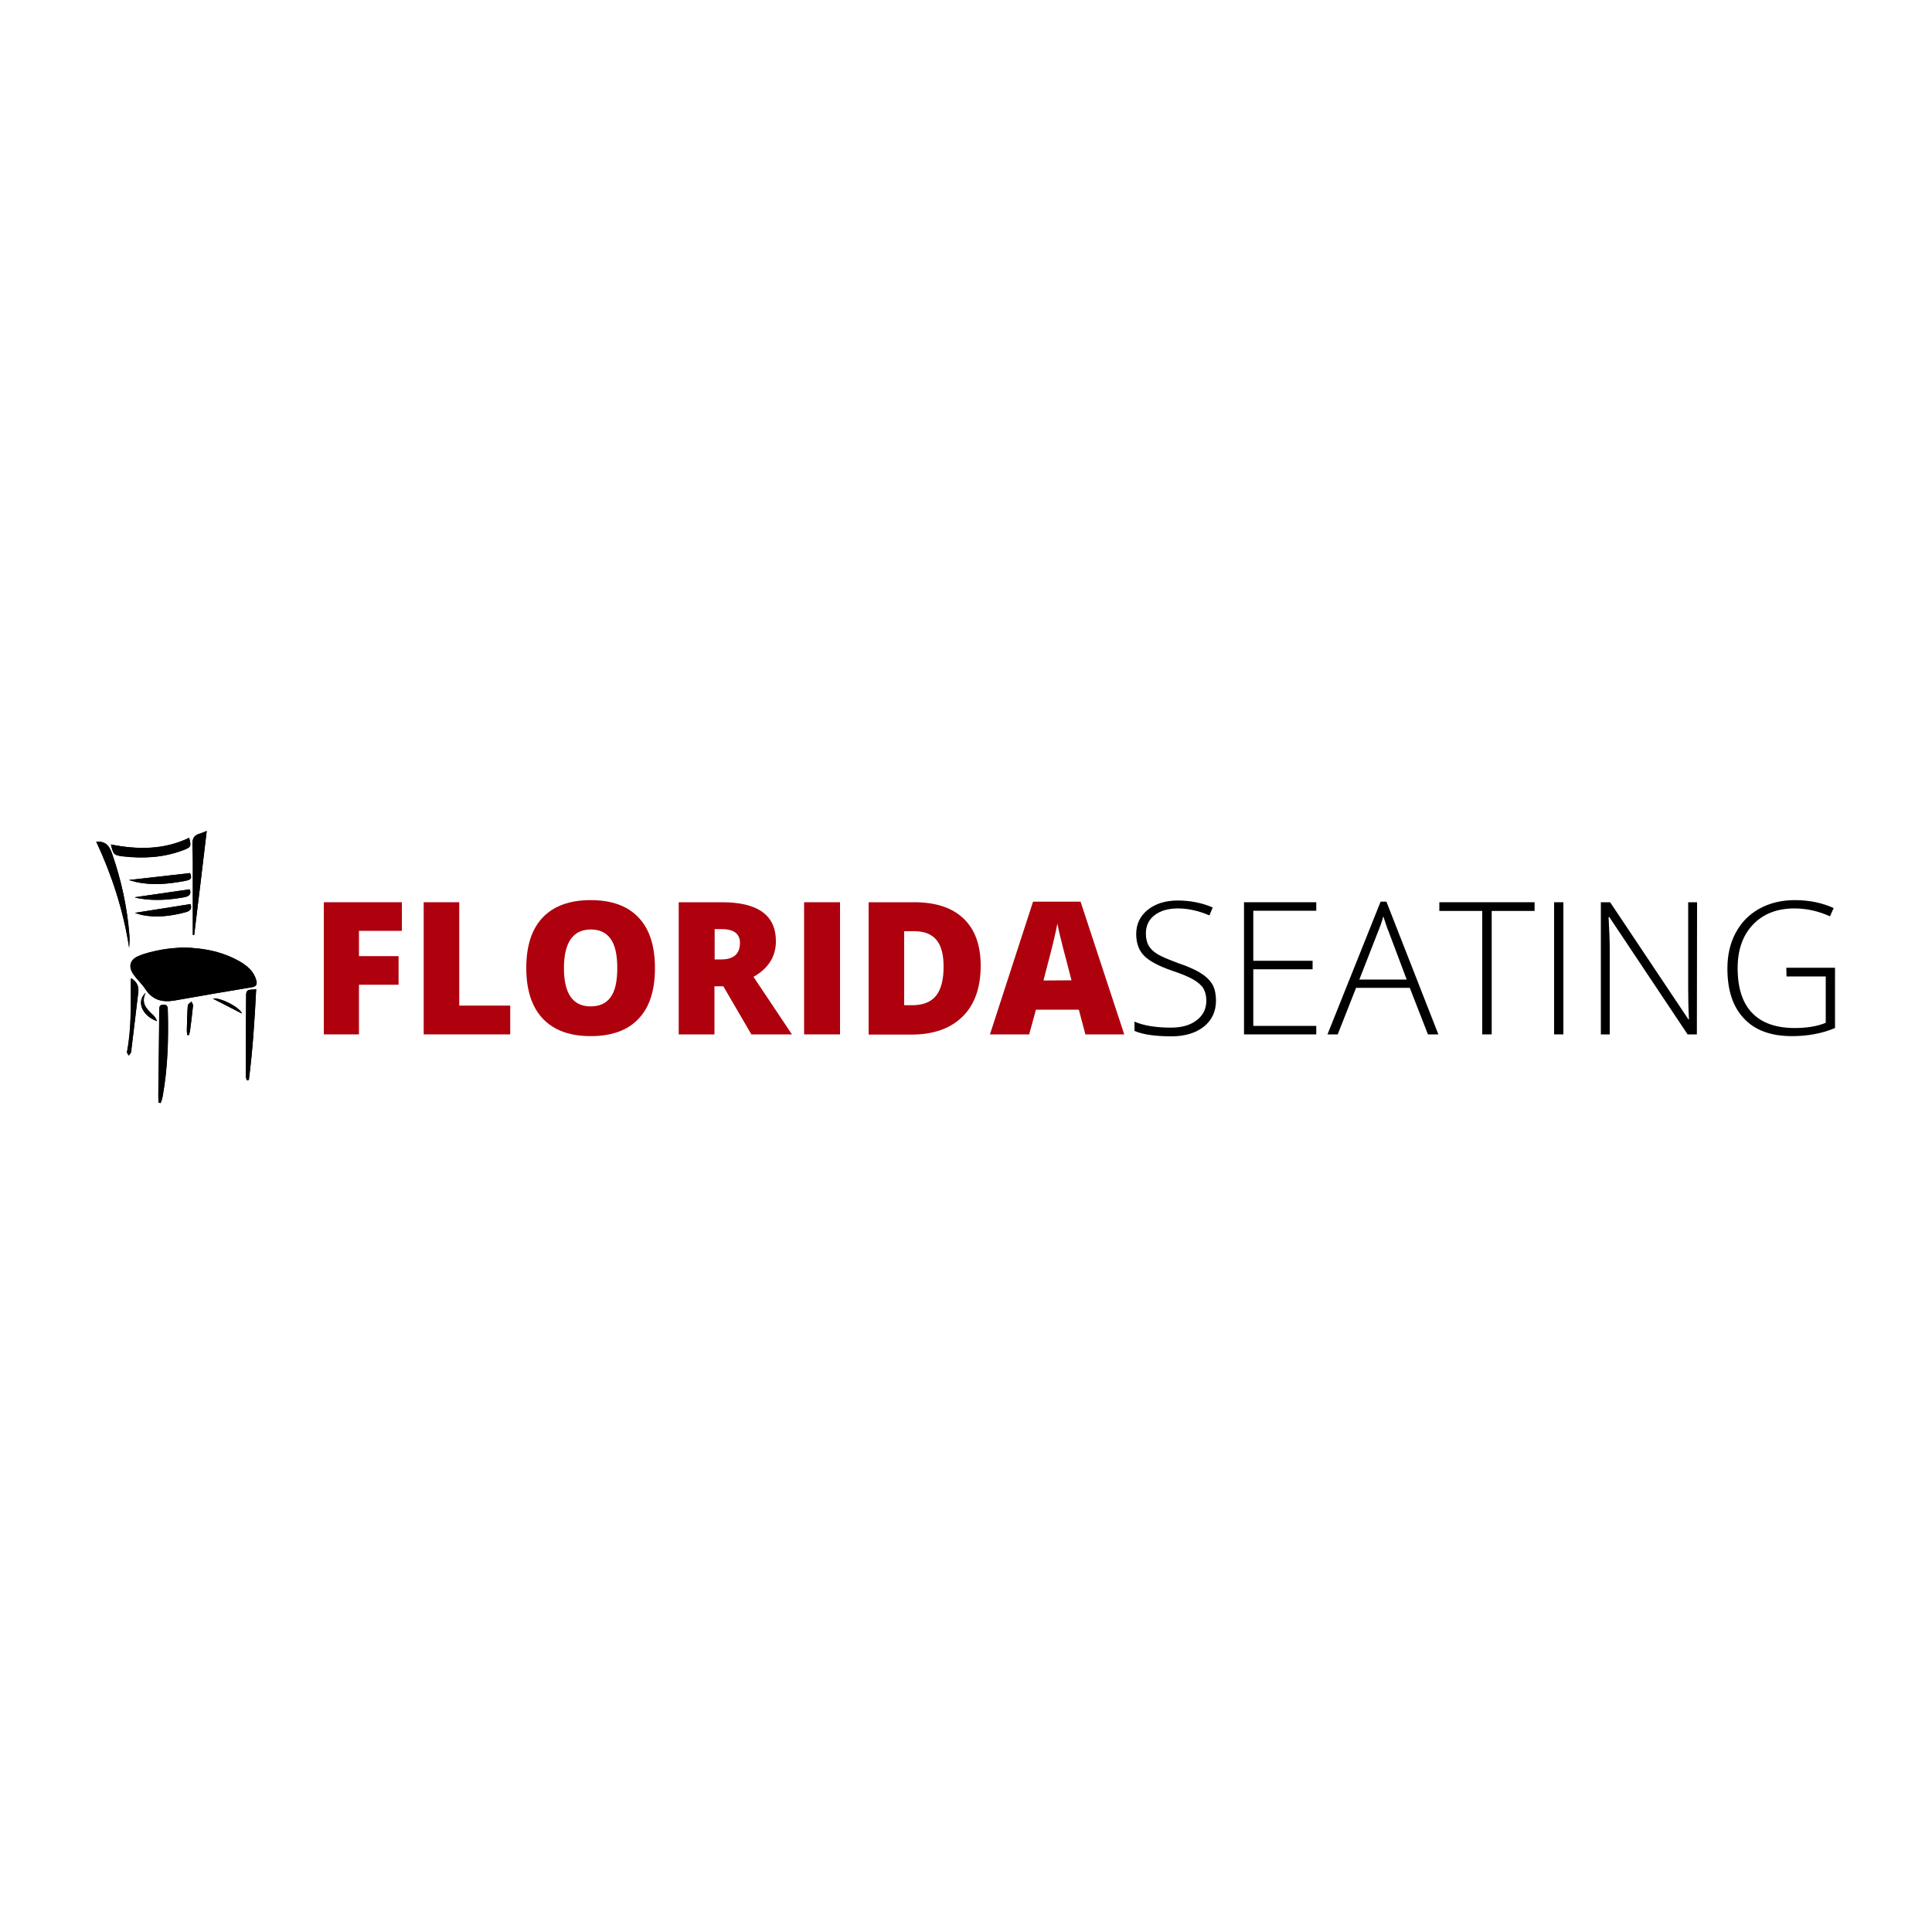 <?xml version="1.0" encoding="UTF-8" standalone="yes"?>
<svg version="1.2" baseProfile="tiny-ps" viewBox="0 0 1000 1000" xml:space="preserve" xmlns="http://www.w3.org/2000/svg">
  <title>bimi-svg-tiny-12-ps</title>
  <g>
    <g>
      <polygon fill="#AE000D" points="185.8,535.4 167.6,535.4 167.6,467 208,467 208,481.8 185.8,481.8 185.8,494.9 206.3,494.9 &#xA;&#x9;&#x9;&#x9;206.3,509.7 185.8,509.7 &#x9;&#x9;"/>
      <polygon fill="#AE000D" points="219.3,535.4 219.3,467 237.7,467 237.7,520.5 264.1,520.5 264.1,535.4 &#x9;&#x9;"/>
      <path fill="#AE000D" d="M291.9,501.1c0,13.2,4.6,19.8,13.8,19.8c4.7,0,8.1-1.6,10.4-4.8s3.4-8.2,3.4-15s-1.1-11.9-3.4-15.1&#xA;&#x9;&#x9;&#x9;c-2.3-3.3-5.7-4.9-10.3-4.9C296.6,481.1,291.9,487.8,291.9,501.1 M339,501.1c0,11.5-2.8,20.3-8.5,26.2c-5.6,6-13.9,9-24.8,9&#xA;&#x9;&#x9;&#x9;c-10.7,0-19-3-24.7-9s-8.6-14.8-8.6-26.3c0-11.4,2.8-20.1,8.5-26.1s14-9,24.8-9c10.9,0,19.1,3,24.7,8.9&#xA;&#x9;&#x9;&#x9;C336.2,480.8,339,489.6,339,501.1"/>
      <path fill="#AE000D" d="M369.8,496.6h3.5c6.5,0,9.7-2.9,9.7-8.6c0-4.7-3.2-7.1-9.5-7.1h-3.6v15.7H369.8z M369.8,510.5v24.9h-18.5&#xA;&#x9;&#x9;&#x9;V467h22.4c18.6,0,27.9,6.7,27.9,20.2c0,7.9-3.9,14.1-11.6,18.4l19.9,29.8h-21l-14.5-24.9L369.8,510.5L369.8,510.5z"/>
      <path fill="#AE000D" d="M488.4,500.4c0-6.3-1.2-10.9-3.7-13.9s-6.3-4.5-11.3-4.5H468v38.3h4.1c5.6,0,9.7-1.6,12.4-4.9&#xA;&#x9;&#x9;&#x9;C487.1,512.1,488.4,507.1,488.4,500.4 M507.6,499.8c0,11.4-3.1,20.2-9.4,26.4s-15.1,9.3-26.5,9.3h-22.1V467h23.7&#xA;&#x9;&#x9;&#x9;c11,0,19.5,2.8,25.4,8.4S507.6,489.2,507.6,499.8"/>
      <path fill="#AE000D" d="M554.6,507.4l-2.9-11.2c-0.7-2.5-1.5-5.7-2.5-9.7s-1.6-6.8-1.9-8.5c-0.3,1.6-0.8,4.2-1.7,7.9&#xA;&#x9;&#x9;&#x9;c-0.8,3.6-2.7,10.8-5.5,21.6L554.6,507.4L554.6,507.4z M561.8,535.4l-3.4-12.8h-22.2l-3.5,12.8h-20.3l22.3-68.7h24.6l22.6,68.7&#xA;&#x9;&#x9;&#x9;H561.8z"/>
      <rect x="416.2" y="467" fill="#AE000D" width="18.6" height="68.4"/>
    </g>
    <g>
      <path d="M82,570.7c0.4,0.1,0.8,0.1,1.1,0.2c0.3-1.1,0.8-2.2,1-3.3c2.7-14.9,3.1-29.9,2.7-45c0-1.7-0.3-2.7-2.4-2.6&#xA;&#x9;&#x9;&#x9;c-2,0.1-1.9,1.2-2,2.6c-0.1,14.8-0.3,29.7-0.5,44.5C82,568.4,82,569.5,82,570.7"/>
      <path d="M49.8,435.6c8.3,17.7,14.1,35.9,17,55c0.1-2.3,0.3-4.5,0.1-6.7c-1.1-14.5-4.2-28.7-9.1-42.4&#xA;&#x9;&#x9;&#x9;C56.4,437.5,54.4,435.4,49.8,435.6"/>
      <path d="M68,506.4c-0.2,0.2-0.3,0.3-0.3,0.4c-0.1,12.6,0.4,25.1-2,37.6c-0.1,0.6,0.6,1.3,0.9,1.9c0.4-0.6,1.1-1.2,1.2-1.9&#xA;&#x9;&#x9;&#x9;c1.3-10.2,2.5-20.4,3.7-30.7C72,510.6,70.9,508.2,68,506.4"/>
      <path d="M75.4,513.9c-5,4.4-1.9,11.9,5.9,14.7c-0.5-1.2-1.1-2.3-2-3.1C76.1,522.4,72.7,519.4,75.4,513.9"/>
      <path d="M82,570.7c0-1.2,0-2.3,0-3.5c0.2-14.8,0.3-29.7,0.5-44.5c0-1.5,0-2.5,2-2.6c2.1-0.1,2.3,0.9,2.4,2.6&#xA;&#x9;&#x9;&#x9;c0.4,15.1,0,30.1-2.7,45c-0.2,1.1-0.6,2.2-1,3.3C82.8,570.8,82.4,570.8,82,570.7"/>
      <path d="M49.8,435.6c4.7-0.2,6.7,1.9,8.1,5.8c4.8,13.8,7.9,27.9,9.1,42.4c0.2,2.2,0,4.5-0.1,6.7C63.9,471.5,58,453.3,49.8,435.6"/>
      <path d="M68,506.4c2.9,1.8,4,4.2,3.6,7.4c-1.2,10.2-2.5,20.4-3.7,30.7c-0.1,0.7-0.8,1.2-1.2,1.9c-0.3-0.6-1.1-1.4-0.9-1.9&#xA;&#x9;&#x9;&#x9;c2.4-12.4,1.9-25,2-37.6C67.8,506.7,67.9,506.6,68,506.4"/>
      <path d="M75.4,513.9c-2.7,5.5,0.7,8.5,3.9,11.5c0.9,0.8,1.5,1.9,2,3.1C73.5,525.8,70.4,518.2,75.4,513.9"/>
      <path d="M94.3,490.4c-2.4,0.2-6.5,0.4-10.5,1.1c-4.2,0.8-8.5,1.7-12.3,3.4c-4.5,2-5.1,5.6-2.2,9.6c1.8,2.6,4.3,4.7,6,7.4&#xA;&#x9;&#x9;&#x9;c3.7,5.6,8.8,7,15.1,5.9c13.4-2.4,26.8-4.6,40.2-6.9c2.2-0.4,2.6-1.6,2.1-3.5c-1.2-4.4-4.3-7.1-7.9-9.4&#xA;&#x9;&#x9;&#x9;C115.9,492.8,106.2,490.7,94.3,490.4"/>
      <path d="M107,430.1c-1.8,0.7-2.6,1.1-3.3,1.3c-3.2,0.8-4.2,2.6-4.1,5.9c0.3,6.4,0.2,12.9,0.2,19.3c0,9.1,0,18.2,0,27.3&#xA;&#x9;&#x9;&#x9;c0.2,0,0.5,0.1,0.7,0.1C102.7,466.3,104.8,448.6,107,430.1"/>
      <path d="M57.4,437.1c1.3,5.3,1.5,5.6,6.3,6.1c10.6,1.2,21,0.7,31.1-3.2c4.1-1.5,4.3-1.9,3.1-6.4C84.9,439.9,71.3,439.8,57.4,437.1&#xA;&#x9;&#x9;&#x9;"/>
      <path d="M132.6,511.9c-2.2,0.9-5.2-0.7-5.2,3.1c-0.1,13.9-0.2,27.8-0.2,41.7c0,0.8,0.3,1.6,0.5,2.4c0.4,0,0.7,0,1.1-0.1&#xA;&#x9;&#x9;&#x9;C130.8,543.5,131.8,527.9,132.6,511.9"/>
      <path d="M66.7,455.5c0.9,0.2,2,0.6,3.2,0.9c8.6,2,17.1,1.2,25.6-0.4c3.6-0.7,3.9-1.2,2.9-4.1C87.6,453.1,77.1,454.3,66.7,455.5"/>
      <path d="M69.8,472.5c1.4,0.4,2.4,0.8,3.5,1c7.7,1.6,15.2,0.6,22.8-1.4c2.6-0.7,3.3-1.9,2.5-4.2C89,469.5,79.6,470.9,69.8,472.5"/>
      <path d="M98.2,460.3c-9.7,1.4-19.2,2.8-28.3,4.1c-0.2-0.1,0,0.1,0.3,0.2c0.8,0.2,1.6,0.4,2.4,0.5c7.7,1.2,15.2,0.6,22.8-0.7&#xA;&#x9;&#x9;&#x9;C98.2,463.8,99.1,462.6,98.2,460.3"/>
      <path d="M96.9,535.7c0.3,0,0.6,0.1,0.9,0.1c0.2-0.9,0.5-1.7,0.6-2.6c0.5-4.2,1.1-8.5,1.5-12.7c0.1-0.7-0.5-1.4-0.8-2.1&#xA;&#x9;&#x9;&#x9;c-0.6,0.7-1.8,1.3-1.9,2c-0.3,4.3-0.4,8.5-0.5,12.8C96.7,534,96.8,534.8,96.9,535.7"/>
      <path d="M125.2,524.6c-0.9-3.2-11.5-8.6-15-7.7C115.4,519.6,120,521.9,125.2,524.6"/>
      <path d="M94.3,490.4c11.9,0.2,21.6,2.4,30.4,7.7c3.7,2.2,6.7,5,7.9,9.4c0.5,1.9,0.2,3.1-2.1,3.5c-13.4,2.2-26.8,4.5-40.2,6.9&#xA;&#x9;&#x9;&#x9;c-6.3,1.1-11.4-0.2-15.1-5.9c-1.7-2.6-4.1-4.8-6-7.4c-2.9-4-2.2-7.6,2.2-9.6c3.9-1.7,8.1-2.6,12.3-3.4&#xA;&#x9;&#x9;&#x9;C87.8,490.8,91.9,490.7,94.3,490.4"/>
      <path d="M107,430.1c-2.2,18.5-4.3,36.2-6.5,53.9c-0.2,0-0.5-0.1-0.7-0.1c0-9.1,0-18.2,0-27.3c0-6.5,0.1-12.9-0.2-19.3&#xA;&#x9;&#x9;&#x9;c-0.2-3.3,0.9-5.2,4.1-5.9C104.5,431.1,105.2,430.8,107,430.1"/>
      <path d="M57.4,437.1c13.9,2.8,27.5,2.8,40.5-3.4c1.2,4.5,1,4.8-3.1,6.4c-10.1,3.8-20.5,4.4-31.1,3.2&#xA;&#x9;&#x9;&#x9;C58.9,442.6,58.7,442.4,57.4,437.1"/>
      <path d="M132.6,511.9c-0.8,16-1.8,31.6-3.8,47.1c-0.4,0-0.7,0-1.1,0.1c-0.2-0.8-0.5-1.6-0.5-2.4c0-13.9,0.1-27.8,0.2-41.7&#xA;&#x9;&#x9;&#x9;C127.4,511.1,130.4,512.7,132.6,511.9"/>
      <path d="M66.7,455.5c10.5-1.2,21-2.4,31.7-3.6c1,2.9,0.7,3.4-2.9,4.1c-8.5,1.6-17,2.4-25.6,0.4C68.7,456.1,67.5,455.7,66.7,455.5"/>
      <path d="M69.8,472.5c9.8-1.5,19.3-3,28.8-4.5c0.8,2.2,0.1,3.5-2.5,4.2c-7.5,2-15.1,3-22.8,1.4C72.2,473.3,71.1,472.9,69.8,472.5"/>
      <path d="M98.2,460.3c0.9,2.3,0,3.6-2.8,4.1c-7.6,1.4-15.2,2-22.8,0.7c-0.8-0.1-1.6-0.3-2.4-0.5c-0.3-0.1-0.5-0.2-0.3-0.2&#xA;&#x9;&#x9;&#x9;C79,463.1,88.5,461.7,98.2,460.3"/>
      <path d="M96.9,535.7c-0.1-0.8-0.2-1.7-0.2-2.5c0.1-4.3,0.2-8.5,0.5-12.8c0.1-0.7,1.2-1.4,1.9-2c0.3,0.7,0.8,1.5,0.8,2.1&#xA;&#x9;&#x9;&#x9;c-0.4,4.2-0.9,8.5-1.5,12.7c-0.1,0.9-0.4,1.7-0.6,2.6C97.5,535.7,97.2,535.7,96.9,535.7"/>
      <path d="M125.2,524.6c-5.2-2.7-9.8-5-15-7.7C113.7,516,124.2,521.4,125.2,524.6"/>
    </g>
    <g>
      <path d="M629.4,517.8c0,5.7-2.1,10.2-6.3,13.6c-4.2,3.3-9.8,5-16.7,5c-8.4,0-14.8-0.9-19.2-2.8v-4.8c4.9,2.1,11.2,3.1,18.9,3.1&#xA;&#x9;&#x9;&#x9;c5.6,0,10.1-1.3,13.4-3.9c3.3-2.6,4.9-5.9,4.9-10.1c0-2.6-0.6-4.7-1.6-6.4c-1.1-1.7-2.9-3.2-5.3-4.6c-2.5-1.4-6.1-2.9-10.9-4.5&#xA;&#x9;&#x9;&#x9;c-7-2.4-11.8-5-14.5-7.8s-4-6.5-4-11.2c0-5.1,2-9.3,6-12.5s9.2-4.8,15.5-4.8c6.4,0,12.5,1.2,18.1,3.6l-1.7,4.1&#xA;&#x9;&#x9;&#x9;c-5.7-2.4-11.1-3.6-16.3-3.6c-5.1,0-9.1,1.2-12.1,3.5s-4.5,5.5-4.5,9.5c0,2.5,0.5,4.6,1.4,6.2s2.4,3.1,4.5,4.4s5.7,2.8,10.8,4.7&#xA;&#x9;&#x9;&#x9;c5.3,1.8,9.3,3.6,12,5.4c2.7,1.7,4.6,3.7,5.9,5.9C628.8,512,629.4,514.7,629.4,517.8"/>
      <path d="M703.6,507h24.5l-9.3-24.7c-0.8-1.9-1.7-4.6-2.8-8c-0.8,3-1.8,5.7-2.8,8.1L703.6,507z M729.7,511.3h-27.8l-9.5,24.1h-5.3&#xA;&#x9;&#x9;&#x9;l27.5-68.7h3l26.9,68.7h-5.4L729.7,511.3z"/>
      <path d="M878.3,535.4h-4.8L833,474.7h-0.4c0.4,7.2,0.6,12.7,0.6,16.4v44.3h-4.6V467h4.8l40.5,60.6h0.3c-0.3-5.6-0.4-10.9-0.4-16&#xA;&#x9;&#x9;&#x9;V467h4.6L878.3,535.4L878.3,535.4z"/>
      <path d="M924.6,500.9h25.2v31.2c-6.6,2.8-14.1,4.2-22.3,4.2c-10.8,0-19.1-3-24.8-9.1c-5.8-6.1-8.6-14.7-8.6-25.9&#xA;&#x9;&#x9;&#x9;c0-7,1.4-13.1,4.3-18.5c2.9-5.4,6.9-9.5,12.3-12.5c5.3-2.9,11.4-4.4,18.3-4.4c7.5,0,14.1,1.4,20.1,4.1l-1.9,4.3&#xA;&#x9;&#x9;&#x9;c-5.9-2.7-12.1-4.1-18.4-4.1c-9,0-16.2,2.8-21.5,8.4s-7.9,13.1-7.9,22.5c0,10.3,2.5,18,7.5,23.2s12.4,7.8,22.1,7.8&#xA;&#x9;&#x9;&#x9;c6.3,0,11.7-0.9,16-2.7v-24h-20.3L924.6,500.9L924.6,500.9z"/>
      <polygon points="681.3,535.4 643.9,535.4 643.9,467 681.3,467 681.3,471.4 648.7,471.4 648.7,497.3 679.4,497.3 679.4,501.7 &#xA;&#x9;&#x9;&#x9;648.7,501.7 648.7,531 681.3,531 &#x9;&#x9;"/>
      <polygon points="772.1,535.4 767.2,535.4 767.2,471.5 745,471.5 745,467 794.3,467 794.3,471.5 772.1,471.5 &#x9;&#x9;"/>
      <rect x="804.4" y="467" width="4.8" height="68.4"/>
    </g>
  </g>
</svg>